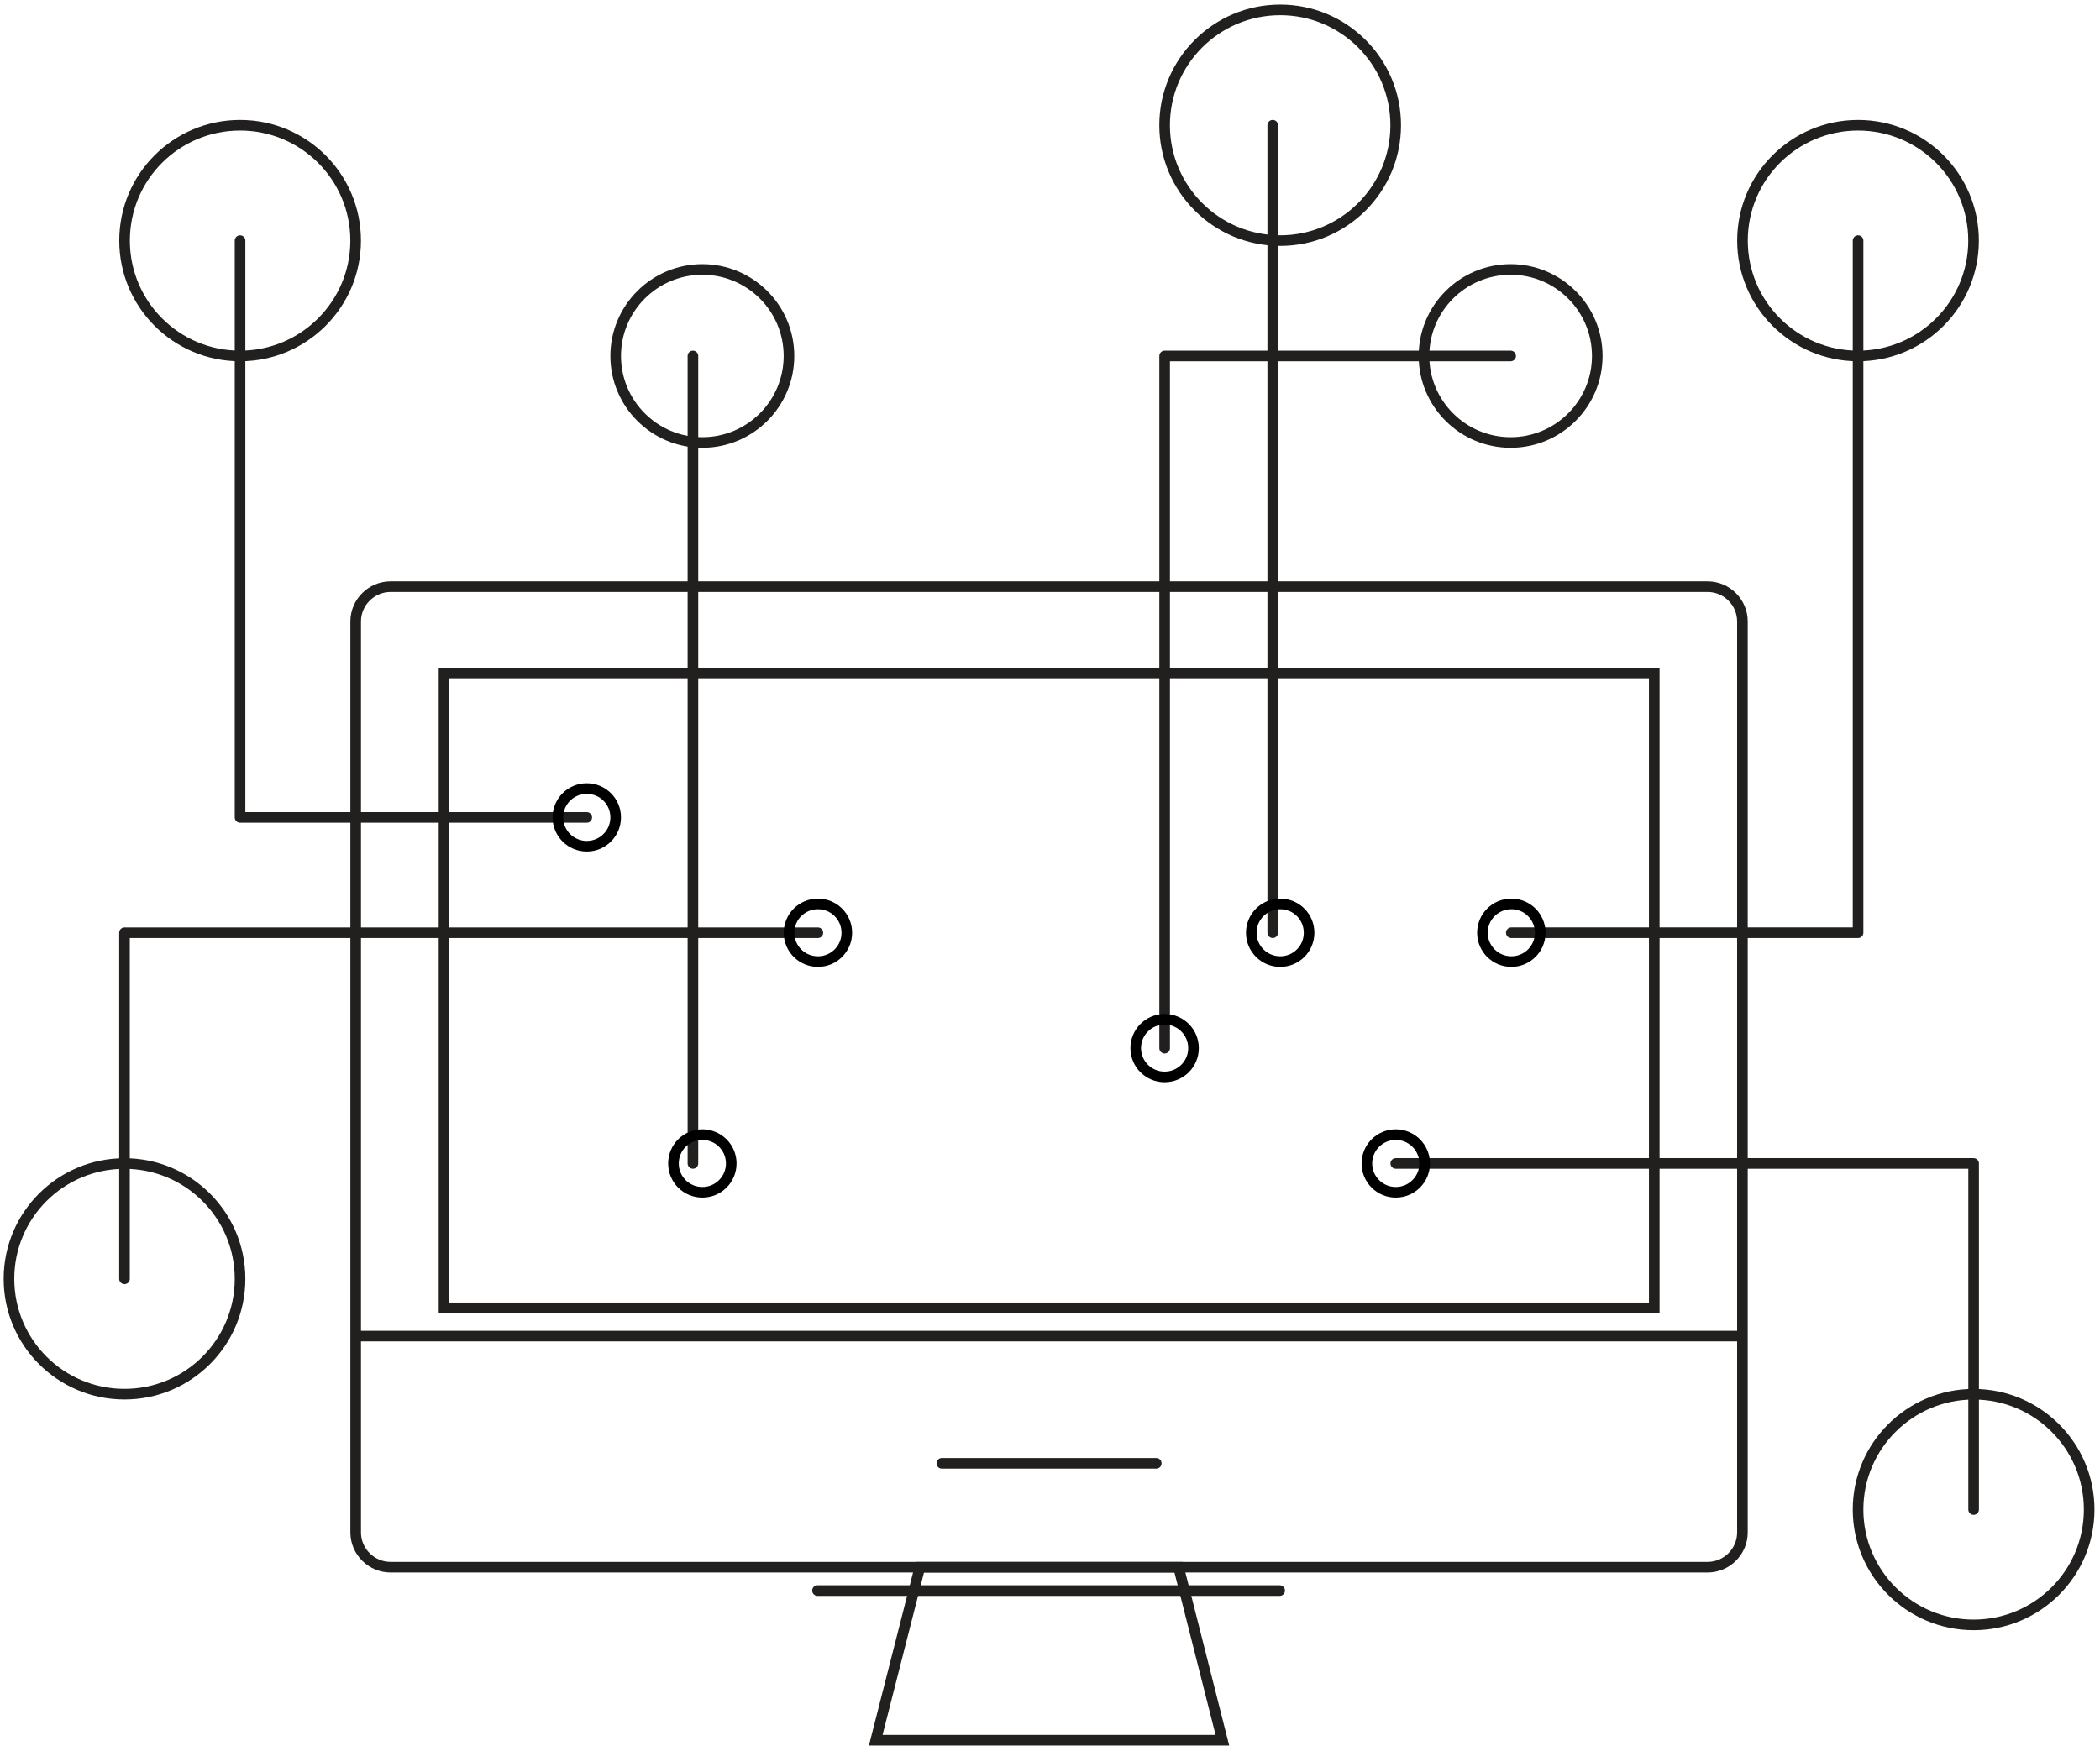 <?xml version="1.0" encoding="UTF-8" standalone="no"?>
<svg width="297px" height="247px" viewBox="0 0 297 247" version="1.1" xmlns="http://www.w3.org/2000/svg" xmlns:xlink="http://www.w3.org/1999/xlink">
    <g stroke="none" stroke-width="1" fill="none" fill-rule="evenodd">
        <g transform="translate(-190, -1425)" stroke-width="1.5">
            <g transform="translate(191, 1426)">
                <path d="M179.982,224 L114.619,224" id="Stroke-1" stroke="#221F1F" stroke-linecap="round"></path>
                <path d="M240.491,220.693 L54.241,220.693 C51.523,220.693 49.303,218.477 49.303,215.763 L49.303,86.915 C49.303,84.202 51.523,81.985 54.241,81.985 L240.491,81.985 C243.218,81.985 245.429,84.202 245.429,86.915 L245.429,215.763 C245.429,218.477 243.218,220.693 240.491,220.693 Z" id="Stroke-2" stroke="#221F1F"></path>
                <polygon id="Stroke-4" stroke="#221F1F" points="61.796 184.004 232.96 184.004 232.96 94.197 61.796 94.197"></polygon>
                <polygon id="Stroke-6" stroke="#221F1F" stroke-linecap="round" points="171.881 245.171 122.854 245.171 129.097 220.693 165.684 220.693"></polygon>
                <path d="M245.437,188 L49.293,188" id="Stroke-7" stroke="#221F1F"></path>
                <path d="M162.529,206 L132.203,206" id="Stroke-8" stroke="#221F1F" stroke-linecap="round"></path>
                <path d="M49.298,33.037 C49.298,42.046 41.977,49.355 32.952,49.355 C23.928,49.355 16.616,42.046 16.616,33.037 C16.616,24.009 23.928,16.718 32.952,16.718 C41.977,16.718 49.298,24.009 49.298,33.037 Z" id="Stroke-9" stroke="#221F1F" stroke-linecap="round" stroke-linejoin="round"></path>
                <polyline id="Stroke-10" stroke="#221F1F" stroke-linecap="round" stroke-linejoin="round" points="32.95 33.037 32.95 114.63 81.986 114.63"></polyline>
                <path d="M32.95,179.899 C32.95,170.889 25.629,163.589 16.605,163.589 C7.581,163.589 0.269,170.889 0.269,179.899 C0.269,188.917 7.581,196.217 16.605,196.217 C25.629,196.217 32.95,188.917 32.95,179.899 Z" id="Stroke-11" stroke="#221F1F" stroke-linecap="round" stroke-linejoin="round"></path>
                <polyline id="Stroke-12" stroke="#221F1F" stroke-linecap="round" stroke-linejoin="round" points="16.608 179.899 16.608 130.943 114.671 130.943"></polyline>
                <path d="M245.437,33.037 C245.437,42.046 252.758,49.355 261.782,49.355 C270.807,49.355 278.119,42.046 278.119,33.037 C278.119,24.009 270.807,16.718 261.782,16.718 C252.758,16.718 245.437,24.009 245.437,33.037 Z" id="Stroke-13" stroke="#221F1F" stroke-linecap="round" stroke-linejoin="round"></path>
                <path d="M200.39,49.354 C200.39,56.111 205.881,61.593 212.649,61.593 C219.409,61.593 224.899,56.111 224.899,49.354 C224.899,42.596 219.409,37.115 212.649,37.115 C205.881,37.115 200.39,42.596 200.39,49.354 Z" id="Stroke-14" stroke="#221F1F" stroke-linecap="round" stroke-linejoin="round"></path>
                <path d="M163.71,16.716 C163.71,25.726 171.031,33.035 180.056,33.035 C189.08,33.035 196.392,25.726 196.392,16.716 C196.392,7.707 189.08,0.398 180.056,0.398 C171.031,0.398 163.71,7.707 163.71,16.716 Z" id="Stroke-15" stroke="#221F1F" stroke-linecap="round" stroke-linejoin="round"></path>
                <polyline id="Stroke-16" stroke="#221F1F" stroke-linecap="round" stroke-linejoin="round" points="261.784 33.037 261.784 130.939 212.739 130.939"></polyline>
                <path d="M261.784,212.535 C261.784,203.525 269.105,196.225 278.129,196.225 C287.154,196.225 294.466,203.525 294.466,212.535 C294.466,221.545 287.154,228.854 278.129,228.854 C269.105,228.854 261.784,221.545 261.784,212.535 Z" id="Stroke-17" stroke="#221F1F" stroke-linecap="round" stroke-linejoin="round"></path>
                <polyline id="Stroke-18" stroke="#221F1F" stroke-linecap="round" stroke-linejoin="round" points="278.127 212.535 278.127 163.579 196.4 163.579"></polyline>
                <path d="M179,16.716 L179,130.937" id="Stroke-19" stroke="#221F1F" stroke-linecap="round" stroke-linejoin="round"></path>
                <path d="M86.075,49.354 C86.075,56.111 91.566,61.593 98.334,61.593 C105.094,61.593 110.584,56.111 110.584,49.354 C110.584,42.596 105.094,37.115 98.334,37.115 C91.566,37.115 86.075,42.596 86.075,49.354 Z" id="Stroke-20" stroke="#221F1F" stroke-linecap="round" stroke-linejoin="round"></path>
                <path d="M97,49.354 L97,163.575" id="Stroke-21" stroke="#221F1F" stroke-linecap="round" stroke-linejoin="round"></path>
                <polyline id="Stroke-22" stroke="#221F1F" stroke-linecap="round" stroke-linejoin="round" points="212.649 49.354 163.713 49.354 163.713 147.274"></polyline>
                <path d="M86.075,114.626 C86.075,116.879 84.245,118.706 81.989,118.706 C79.724,118.706 77.903,116.879 77.903,114.626 C77.903,112.365 79.724,110.546 81.989,110.546 C84.245,110.546 86.075,112.365 86.075,114.626 Z" id="Stroke-23" stroke="#000000"></path>
                <path d="M118.765,130.947 C118.765,128.685 116.935,126.867 114.679,126.867 C112.414,126.867 110.593,128.685 110.593,130.947 C110.593,133.208 112.414,135.026 114.679,135.026 C116.935,135.026 118.765,133.208 118.765,130.947 Z" id="Stroke-24" stroke="#000000"></path>
                <path d="M208.659,130.947 C208.659,133.208 210.489,135.026 212.745,135.026 C215.002,135.026 216.832,133.208 216.832,130.947 C216.832,128.685 215.002,126.867 212.745,126.867 C210.489,126.867 208.659,128.685 208.659,130.947 Z" id="Stroke-25" stroke="#000000"></path>
                <path d="M175.969,130.947 C175.969,133.208 177.8,135.026 180.056,135.026 C182.321,135.026 184.142,133.208 184.142,130.947 C184.142,128.685 182.321,126.867 180.056,126.867 C177.8,126.867 175.969,128.685 175.969,130.947 Z" id="Stroke-26" stroke="#000000"></path>
                <path d="M192.316,163.578 C192.316,161.326 194.147,159.499 196.403,159.499 C198.65,159.499 200.489,161.326 200.489,163.578 C200.489,165.84 198.65,167.658 196.403,167.658 C194.147,167.658 192.316,165.84 192.316,163.578 Z" id="Stroke-27" stroke="#000000"></path>
                <path d="M94.247,163.578 C94.247,165.84 96.068,167.658 98.334,167.658 C100.59,167.658 102.42,165.84 102.42,163.578 C102.42,161.326 100.59,159.499 98.334,159.499 C96.068,159.499 94.247,161.326 94.247,163.578 Z" id="Stroke-28" stroke="#000000"></path>
                <path d="M163.71,151.339 C161.445,151.339 159.624,149.521 159.624,147.26 C159.624,145.016 161.445,143.18 163.71,143.18 C165.975,143.18 167.797,145.016 167.797,147.26 C167.797,149.521 165.975,151.339 163.71,151.339 Z" id="Stroke-29" stroke="#000000"></path>
            </g>
        </g>
    </g>
</svg>